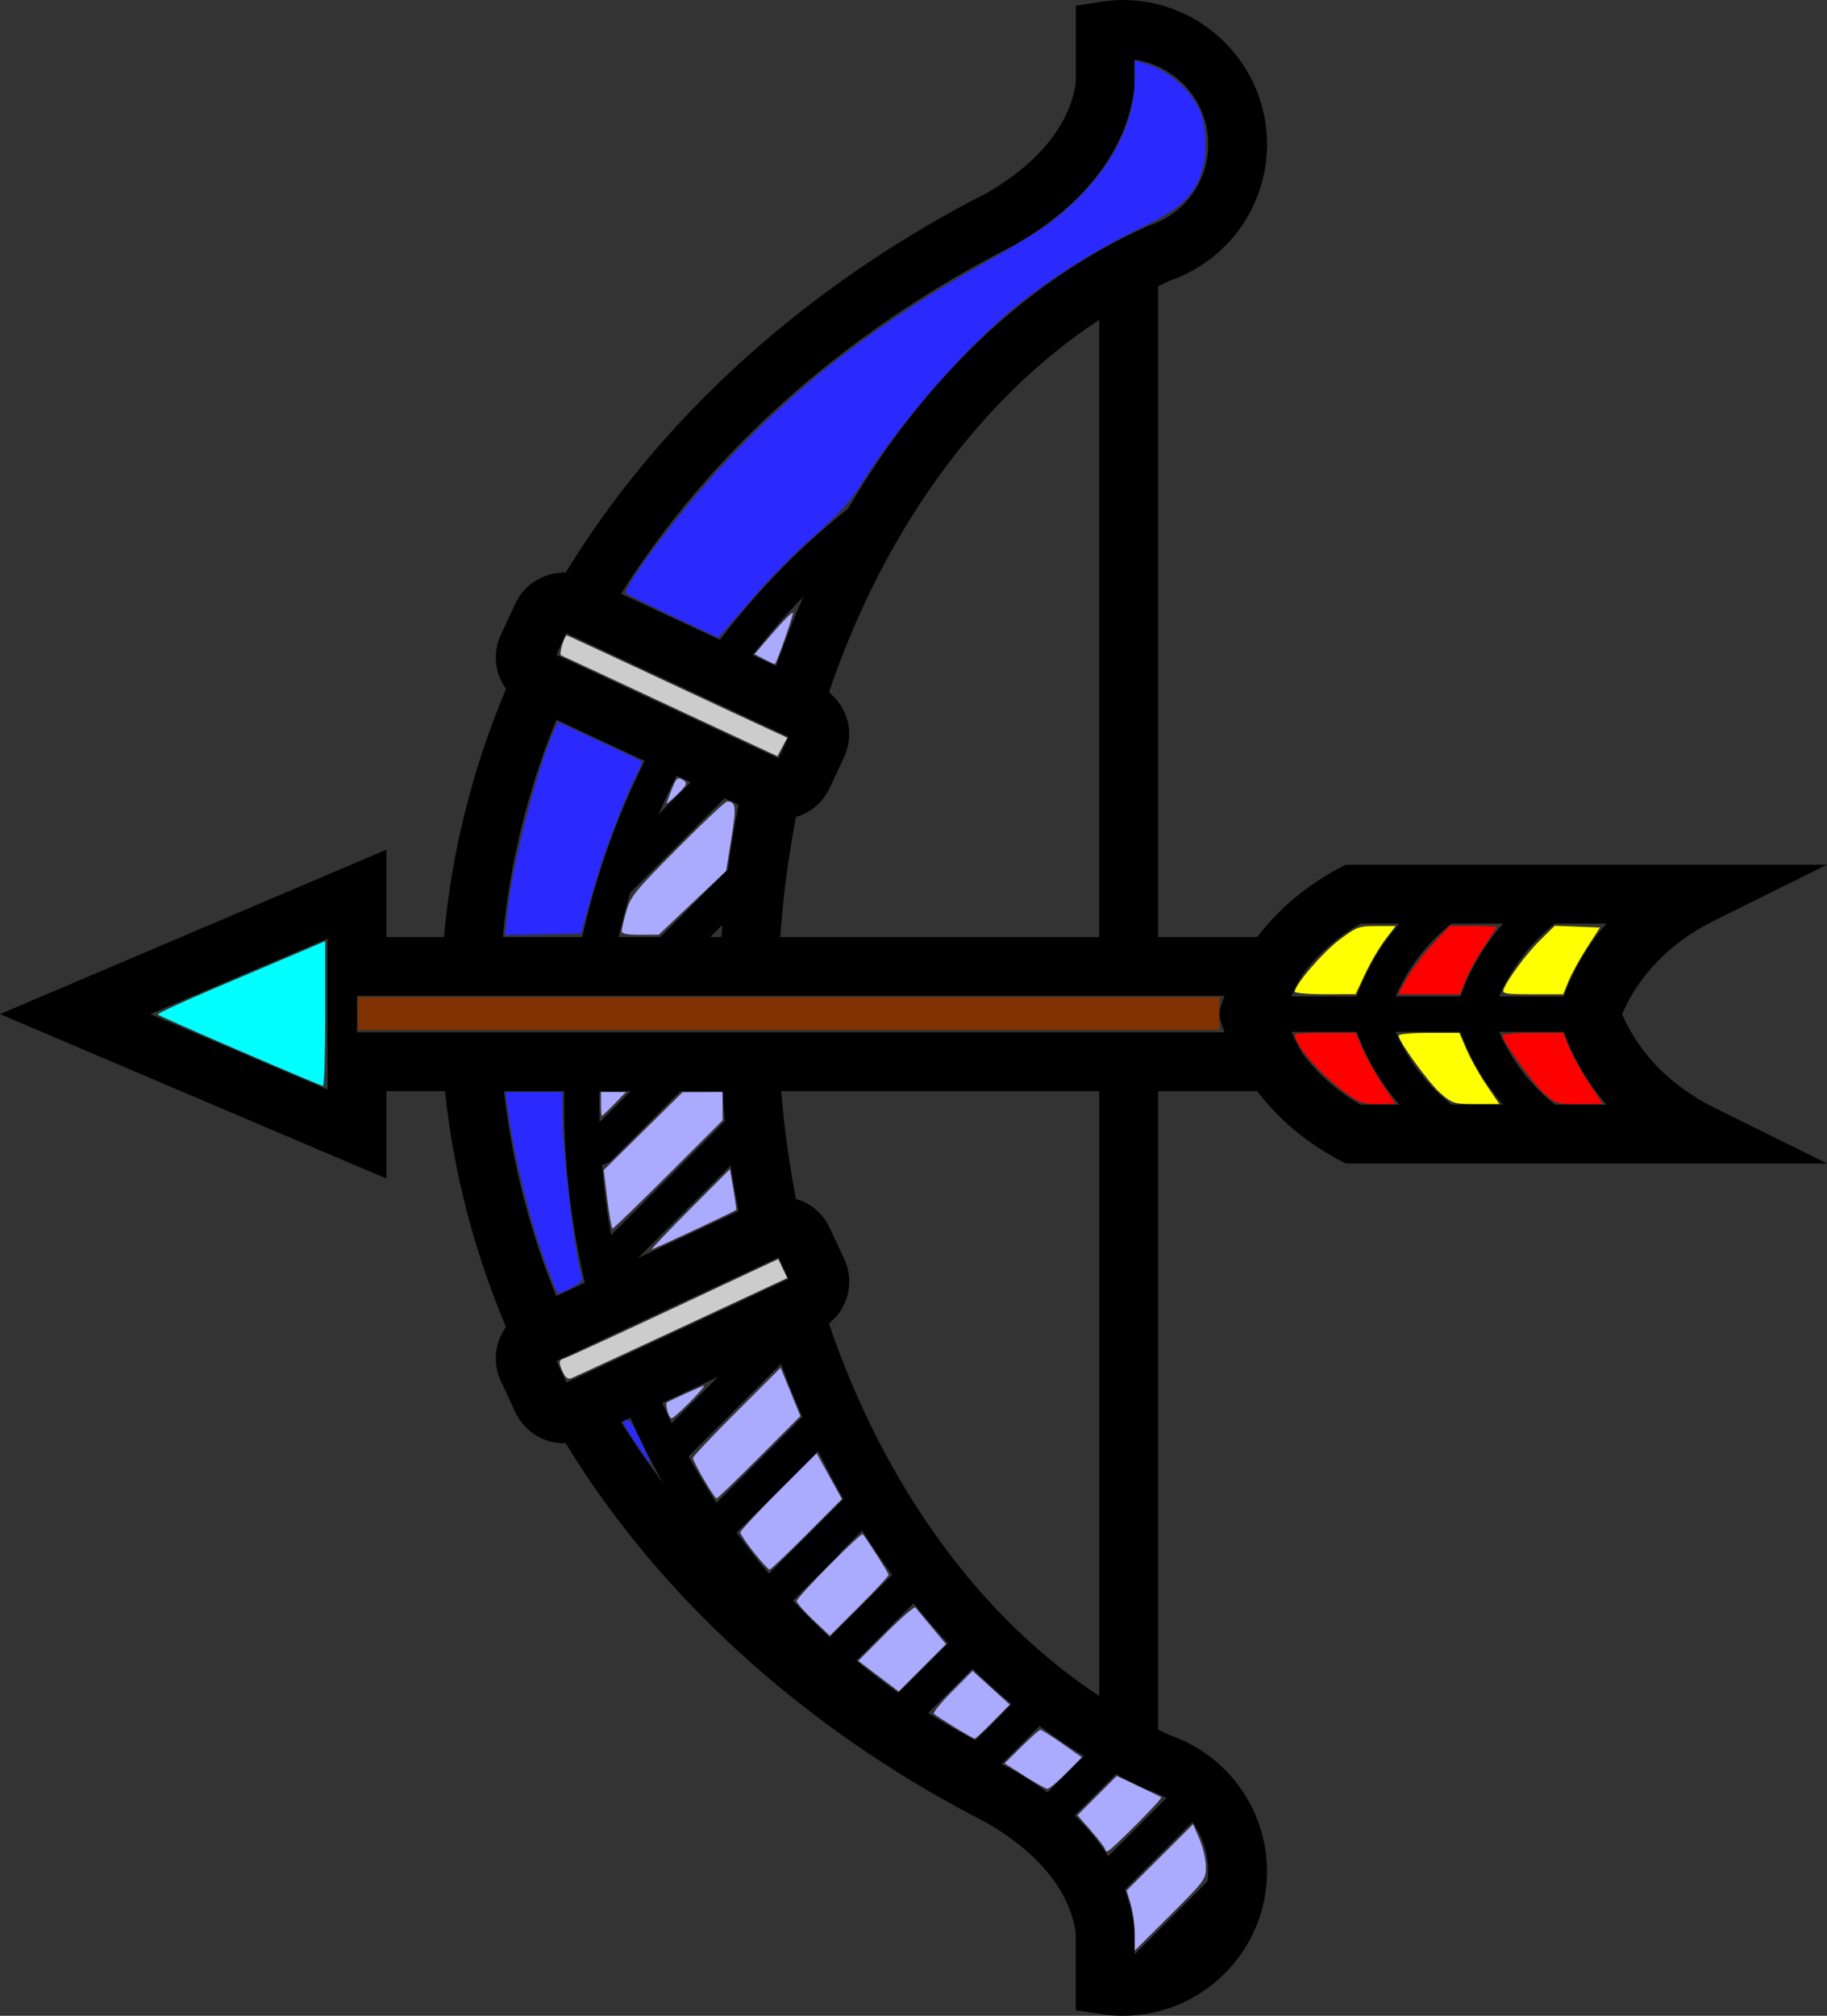<?xml version="1.0" encoding="UTF-8" standalone="no"?>
<svg
   xmlns:dc="http://purl.org/dc/elements/1.1/"
   xmlns:cc="http://creativecommons.org/ns#"
   xmlns:rdf="http://www.w3.org/1999/02/22-rdf-syntax-ns#"
   xmlns:svg="http://www.w3.org/2000/svg"
   xmlns="http://www.w3.org/2000/svg"
   xmlns:sodipodi="http://sodipodi.sourceforge.net/DTD/sodipodi-0.dtd"
   xmlns:inkscape="http://www.inkscape.org/namespaces/inkscape"
   version="1.1"
   x="0px"
   y="0px"
   viewBox="0 0 81.589 90"
   enable-background="new 0 0 100 100"
   xml:space="preserve"
   id="svg8"
   sodipodi:docname="Bow.svg"
   inkscape:version="0.92.2 (5c3e80d, 2017-08-06)"
   width="81.589"
   height="90"><rect x="0" y="0" width="81.589" height="90" fill="#333333" stroke="none"/><defs
     id="defs12" /><sodipodi:namedview
     pagecolor="#ffffff"
     bordercolor="#666666"
     borderopacity="1"
     objecttolerance="10"
     gridtolerance="10"
     guidetolerance="10"
     inkscape:pageopacity="0"
     inkscape:pageshadow="2"
     inkscape:window-width="1366"
     inkscape:window-height="705"
     id="namedview10"
     showgrid="false"
     inkscape:zoom="1"
     inkscape:cx="38.477733"
     inkscape:cy="32.5"
     inkscape:window-x="-8"
     inkscape:window-y="-8"
     inkscape:window-maximized="1"
     inkscape:current-layer="svg8" /><path
     d="m 72.441,45.277 c 0.742,-1.75 2.188,-3.224 4.121,-4.18 l 5.026,-2.49 H 60.095 l -0.288,0.152 c -1.469,0.777 -2.711,1.83 -3.664,3.077 H 51.717 V 12.783 c 0.176,-0.085 0.35,-0.174 0.528,-0.255 2.598,-0.897 4.338,-3.334 4.338,-6.086 C 56.583,2.89 53.693,0 50.141,0 49.833,0 49.511,0.027 49.153,0.083 l -1.111,0.172 v 3.427 c -0.247,1.855 -1.662,3.609 -3.995,4.946 -7.278,3.717 -13.372,8.953 -17.625,15.144 -0.406,0.591 -0.791,1.191 -1.161,1.797 -0.026,0 -0.053,-0.004 -0.08,-0.004 -0.923,0 -1.771,0.541 -2.162,1.377 l -0.654,1.403 c -0.378,0.813 -0.258,1.732 0.235,2.411 -1.501,3.563 -2.438,7.291 -2.774,11.082 h -2.57 V 37.936 L 0,45.277 17.255,52.62 v -3.901 h 2.619 c 0.375,3.6 1.294,7.141 2.723,10.529 -0.491,0.68 -0.611,1.598 -0.233,2.408 l 0.654,1.404 c 0.39,0.836 1.239,1.377 2.163,1.377 0.026,0 0.052,-0.004 0.078,-0.004 0.371,0.604 0.756,1.205 1.162,1.797 4.253,6.189 10.347,11.426 17.625,15.144 2.333,1.338 3.748,3.091 3.995,4.946 v 3.428 l 1.113,0.172 c 0.354,0.055 0.68,0.08 0.986,0.08 3.553,0 6.441,-2.891 6.441,-6.441 0,-2.752 -1.74,-5.188 -4.338,-6.086 -0.18,-0.082 -0.354,-0.17 -0.527,-0.254 v -28.5 h 4.428 c 0.95,1.247 2.192,2.299 3.664,3.076 l 0.286,0.152 h 21.495 l -5.027,-2.49 c -1.931,-0.956 -3.378,-2.43 -4.121,-4.18 z M 45.268,10.953 45.321,10.924 c 3.121,-1.781 5.018,-4.27 5.336,-7.009 l 0.011,-1.252 c 1.854,0.257 3.29,1.854 3.29,3.78 0,1.643 -1.049,3.097 -2.609,3.617 l -0.121,0.048 c -5.443,2.447 -10.034,6.909 -13.353,12.605 -2.158,1.713 -4.071,3.687 -5.722,5.855 L 27.735,26.51 C 31.684,20.224 37.66,14.832 45.268,10.953 Z m -8.221,24.238 0.655,-1.403 c 0.475,-1.021 0.163,-2.208 -0.684,-2.877 2.424,-7.138 6.655,-13.066 12.073,-16.633 V 41.837 H 34.845 c 0.127,-1.827 0.365,-3.619 0.703,-5.364 0.651,-0.19 1.205,-0.651 1.499,-1.282 z m -2.387,-5.453 -1.052,-0.49 c 0.708,-0.91 1.463,-1.783 2.269,-2.612 -0.444,1.006 -0.849,2.043 -1.217,3.102 z m -9.364,-1.467 9.922,4.626 -0.45,0.965 -9.923,-4.627 z m 4.191,13.566 h -1.863 c 0.154,-0.668 0.327,-1.33 0.522,-1.984 l 4.215,-4.215 0.62,0.289 c -0.185,0.951 -0.343,1.913 -0.47,2.888 z m 2.767,-0.538 c -0.014,0.179 -0.022,0.358 -0.034,0.538 H 31.716 Z M 29.41,36.361 c 0.25,-0.584 0.52,-1.159 0.803,-1.726 l 0.629,0.293 z m -4.565,-4.228 3.944,1.839 c -1.238,2.483 -2.18,5.123 -2.786,7.865 h -3.547 c 0.314,-3.348 1.126,-6.602 2.389,-9.704 z M 14.629,48.648 6.708,45.275 14.629,41.904 Z m 11.493,8.623 -1.282,0.599 c -1.194,-2.931 -1.984,-5.999 -2.333,-9.151 h 2.69 c -0.003,0.188 -0.008,0.377 -0.008,0.565 0.001,2.736 0.324,5.411 0.933,7.987 z M 26.779,50.1 c -0.007,-0.271 -0.014,-0.543 -0.014,-0.814 0,-0.188 0.005,-0.379 0.009,-0.564 h 1.386 z m 3.61,-1.381 h 1.869 c 0.034,0.447 0.073,0.893 0.12,1.336 l -5.092,5.092 c -0.184,-1.035 -0.32,-2.082 -0.406,-3.143 0.162,-0.023 0.318,-0.095 0.442,-0.22 z m 2.239,3.314 c 0.103,0.688 0.225,1.365 0.356,2.039 l -4.489,2.094 z m 2.258,-3.314 H 49.09 v 27.004 c -5.418,-3.566 -9.647,-9.496 -12.073,-16.634 0.345,-0.271 0.609,-0.631 0.763,-1.054 0.218,-0.598 0.189,-1.246 -0.08,-1.823 L 37.046,54.809 C 36.752,54.18 36.198,53.717 35.547,53.528 35.244,51.959 35.02,50.354 34.886,48.719 Z m -9.59,13.011 -0.45,-0.965 9.922,-4.627 0.45,0.965 z m 2.437,1.762 0.416,-0.193 c 0.445,1.004 0.935,1.982 1.474,2.934 -0.675,-0.893 -1.304,-1.808 -1.89,-2.741 z m 1.844,-0.86 2.492,-1.163 -2.074,2.075 c -0.144,-0.301 -0.283,-0.606 -0.418,-0.912 z m 1.171,2.388 4.13,-4.129 c 0.296,0.805 0.614,1.596 0.953,2.371 L 31.993,67.1 c -0.44,-0.677 -0.857,-1.37 -1.245,-2.08 z m 2.151,3.402 3.638,-3.637 c 0.358,0.732 0.735,1.447 1.132,2.146 l -3.333,3.332 c -0.502,-0.595 -0.98,-1.21 -1.437,-1.841 z m 2.51,3.044 2.11,-2.11 v -0.047 l 0.982,-0.981 c 0.428,0.683 0.875,1.344 1.339,1.985 L 37.053,73.1 c -0.569,-0.526 -1.116,-1.071 -1.644,-1.634 z m 2.831,2.675 2.561,-2.561 c 0.494,0.62 1.008,1.215 1.536,1.789 l -2.216,2.216 c -0.646,-0.459 -1.275,-0.94 -1.881,-1.444 z m 5.314,3.566 -0.006,-0.003 C 42.83,77.322 42.133,76.913 41.454,76.482 l 1.979,-1.979 c 0.563,0.554 1.146,1.08 1.744,1.579 z m 1.766,1.37 -0.053,-0.029 c -0.185,-0.093 -0.361,-0.19 -0.541,-0.286 l 1.701,-1.701 c 0.646,0.479 1.309,0.926 1.985,1.34 l -1.632,1.631 c -0.45,-0.337 -0.936,-0.657 -1.46,-0.955 z m 7.929,2.271 c 0.448,0.629 0.707,1.396 0.707,2.211 0,0.146 -0.011,0.291 -0.027,0.435 l -3.263,3.263 v -1.02 l -0.01,-0.15 C 50.588,85.5 50.443,84.924 50.232,84.362 Z m -1.162,-1.067 -2.597,2.597 c -0.404,-0.642 -0.905,-1.252 -1.5,-1.825 l 1.845,-1.844 c 0.458,0.241 0.919,0.473 1.39,0.686 l 0.123,0.047 c 0.261,0.087 0.508,0.203 0.739,0.339 z M 15.942,46.091 v -1.628 h 38.744 c -0.05,0.134 -0.099,0.269 -0.144,0.406 l -0.134,0.408 0.134,0.409 c 0.044,0.137 0.094,0.271 0.144,0.405 z m 48.876,-4.857 h 2.309 C 66.3,42.179 65.65,43.279 65.22,44.489 h -0.479 -2.418 c 0.554,-1.284 1.411,-2.397 2.495,-3.255 z m -6.645,2.271 c 0.672,-0.902 1.548,-1.676 2.585,-2.271 h 1.74 c -0.827,0.945 -1.477,2.045 -1.907,3.255 h -0.438 -2.488 c 0.148,-0.341 0.319,-0.668 0.508,-0.984 z m 2.586,5.815 c -1.038,-0.594 -1.914,-1.368 -2.585,-2.271 -0.188,-0.314 -0.359,-0.645 -0.507,-0.982 h 2.487 0.438 c 0.432,1.209 1.08,2.311 1.907,3.254 h -1.74 z m 4.059,0 c -1.084,-0.857 -1.941,-1.971 -2.496,-3.254 h 2.418 0.479 c 0.432,1.209 1.08,2.311 1.907,3.254 z m 4.622,0 c -1.084,-0.857 -1.941,-1.969 -2.496,-3.254 h 2.895 c 0.432,1.209 1.08,2.311 1.907,3.254 z m 0.397,-4.831 h -2.894 c 0.555,-1.285 1.412,-2.397 2.496,-3.255 h 2.305 c -0.828,0.945 -1.478,2.045 -1.907,3.255 z"
     id="path2"
     inkscape:connector-curvature="0"
     style="fill:#000000" /><path
     style="fill:#ff0000;fill-opacity:1;stroke:none;stroke-width:0.132;stroke-opacity:1"
     d="m 59.99,48.717 c -1.074,-0.794 -2.166,-2.07 -2.166,-2.532 0,-0.04 0.611,-0.072 1.357,-0.071 l 1.357,0.002 0.314,0.725 c 0.173,0.399 0.574,1.113 0.892,1.587 l 0.578,0.861 h -0.778 c -0.71,0 -0.846,-0.05 -1.554,-0.573 z"
     id="path812"
     inkscape:connector-curvature="0" /><path
     style="fill:#ff0000;fill-opacity:1;stroke:none;stroke-width:0.132;stroke-opacity:1"
     d="m 62.814,43.701 c 0.205,-0.379 0.722,-1.065 1.149,-1.523 l 0.777,-0.833 h 1.044 c 0.574,0 1.044,0.022 1.044,0.049 0,0.027 -0.261,0.438 -0.58,0.913 -0.319,0.475 -0.684,1.139 -0.812,1.474 l -0.233,0.61 h -1.381 -1.381 z"
     id="path814"
     inkscape:connector-curvature="0" /><path
     style="fill:#ff0000;fill-opacity:1;stroke:none;stroke-width:0.132;stroke-opacity:1"
     d="M 68.945,48.81 C 68.433,48.347 67.093,46.483 67.093,46.234 c 0,-0.067 0.611,-0.121 1.357,-0.121 l 1.357,4.97e-4 0.251,0.628 c 0.138,0.346 0.534,1.06 0.881,1.588 l 0.63,0.96 h -1.046 c -1.016,0 -1.061,-0.014 -1.578,-0.481 z"
     id="path816"
     inkscape:connector-curvature="0" /><path
     style="fill:#ffff00;fill-opacity:1;stroke:none;stroke-width:0.132;stroke-opacity:1"
     d="m 64.342,48.822 c -0.514,-0.44 -1.884,-2.322 -1.884,-2.588 0,-0.067 0.611,-0.12 1.357,-0.119 l 1.357,0.002 0.328,0.759 c 0.18,0.418 0.582,1.132 0.893,1.587 l 0.565,0.828 h -1.035 c -0.993,0 -1.057,-0.019 -1.582,-0.468 z"
     id="path818"
     inkscape:connector-curvature="0" /><path
     style="fill:#ffff00;fill-opacity:1;stroke:none;stroke-width:0.132;stroke-opacity:1"
     d="m 57.824,44.273 c 0,-0.305 1.241,-1.75 1.98,-2.306 0.784,-0.589 0.87,-0.621 1.673,-0.621 h 0.847 l -0.465,0.609 c -0.256,0.335 -0.658,1.019 -0.893,1.52 l -0.428,0.911 -1.357,0.003 c -0.746,0.001 -1.357,-0.05 -1.357,-0.115 z"
     id="path820"
     inkscape:connector-curvature="0" /><path
     style="fill:#ffff00;fill-opacity:1;stroke:none;stroke-width:0.132;stroke-opacity:1"
     d="m 67.145,44.182 c 0.179,-0.466 1.031,-1.616 1.64,-2.213 l 0.647,-0.635 1.009,0.039 1.009,0.039 -0.578,0.897 c -0.318,0.494 -0.687,1.164 -0.821,1.489 l -0.243,0.592 -1.371,4.97e-4 c -1.195,4.32e-4 -1.361,-0.026 -1.291,-0.209 z"
     id="path822"
     inkscape:connector-curvature="0" /><path
     style="fill:#00ffff;fill-opacity:1;stroke:none;stroke-width:0.132;stroke-opacity:1"
     d="M 10.72,46.923 C 8.738,46.068 7.083,45.336 7.044,45.297 c -0.039,-0.039 1.136,-0.582 2.612,-1.206 1.476,-0.624 3.175,-1.346 3.776,-1.604 l 1.092,-0.469 v 3.239 c 0,1.782 -0.045,3.235 -0.099,3.23 -0.055,-0.005 -1.722,-0.708 -3.704,-1.564 z"
     id="path824"
     inkscape:connector-curvature="0" /><path
     style="fill:#803300;fill-opacity:1;stroke:none;stroke-width:0.132;stroke-opacity:1"
     d="m 15.98,45.252 v -0.728 h 19.238 19.238 v 0.728 0.728 H 35.218 15.98 Z"
     id="path826"
     inkscape:connector-curvature="0" /><path
     style="fill:#cccccc;fill-opacity:1;stroke:none;stroke-width:0.132;stroke-opacity:1"
     d="m 29.95,31.537 c -2.622,-1.225 -4.823,-2.249 -4.892,-2.276 -0.104,-0.041 0.142,-0.893 0.258,-0.893 0.019,0 1.963,0.902 4.321,2.003 2.357,1.102 4.564,2.13 4.904,2.284 l 0.618,0.281 -0.221,0.413 -0.221,0.413 z"
     id="path828"
     inkscape:connector-curvature="0" /><path
     style="fill:#cccccc;fill-opacity:1;stroke:none;stroke-width:0.132;stroke-opacity:1"
     d="m 25.141,61.273 c -0.209,-0.458 -0.198,-0.552 0.076,-0.632 0.127,-0.037 2.325,-1.049 4.884,-2.247 l 4.652,-2.179 0.202,0.423 0.202,0.423 -4.722,2.199 c -2.597,1.21 -4.815,2.234 -4.93,2.277 -0.139,0.052 -0.26,-0.035 -0.364,-0.264 z"
     id="path830"
     inkscape:connector-curvature="0" /><path
     style="fill:#2a2aff;fill-opacity:1;stroke:none;stroke-width:0.132;stroke-opacity:1"
     d="m 30.059,27.528 c -1.105,-0.521 -2.05,-0.988 -2.099,-1.037 -0.196,-0.2 2.216,-3.436 4.078,-5.471 3.407,-3.723 7.137,-6.619 12.03,-9.34 1.151,-0.64 2.438,-1.432 2.859,-1.759 2.422,-1.882 3.743,-4.141 3.745,-6.403 l 7.39e-4,-0.818 0.368,0.106 c 1.069,0.307 1.995,1.059 2.497,2.028 0.33,0.637 0.392,2.044 0.127,2.843 -0.376,1.132 -0.941,1.643 -2.821,2.55 -1.779,0.859 -3.705,2.059 -5.254,3.275 -2.286,1.795 -5.406,5.346 -7.129,8.115 -0.46,0.739 -0.993,1.325 -2.08,2.286 -0.804,0.711 -1.962,1.872 -2.574,2.581 -0.612,0.709 -1.253,1.447 -1.425,1.64 l -0.312,0.351 z"
     id="path832"
     inkscape:connector-curvature="0" /><path
     style="fill:#2a2aff;fill-opacity:1;stroke:none;stroke-width:0.132;stroke-opacity:1"
     d="m 22.652,40.787 c 0.189,-2.042 1.35,-6.565 2.105,-8.201 l 0.162,-0.351 1.854,0.861 c 1.02,0.473 1.873,0.879 1.896,0.901 0.023,0.022 -0.088,0.295 -0.246,0.607 -0.589,1.155 -1.484,3.551 -1.975,5.286 l -0.505,1.788 -1.69,0.037 -1.69,0.037 z"
     id="path834"
     inkscape:connector-curvature="0" /><path
     style="fill:#2a2aff;fill-opacity:1;stroke:none;stroke-width:0.132;stroke-opacity:1"
     d="M 24.481,56.731 C 23.708,54.707 22.964,51.724 22.667,49.456 l -0.091,-0.695 h 1.27 1.27 l 1.11e-4,0.96 c 1.98e-4,1.728 0.579,6.533 0.881,7.322 0.041,0.108 -0.14,0.281 -0.468,0.449 -0.294,0.15 -0.562,0.273 -0.595,0.273 -0.033,0 -0.238,-0.465 -0.455,-1.034 z"
     id="path836"
     inkscape:connector-curvature="0" /><path
     style="fill:#2a2aff;fill-opacity:1;stroke:none;stroke-width:0.066;stroke-opacity:1"
     d="m 28.422,64.478 c -0.507,-0.757 -0.629,-0.98 -0.557,-1.026 0.218,-0.138 0.299,-0.04 0.771,0.945 0.264,0.551 0.47,1.012 0.457,1.025 -0.013,0.013 -0.315,-0.412 -0.672,-0.944 z"
     id="path838"
     inkscape:connector-curvature="0" /><path
     style="fill:#aaaaff;fill-opacity:1;stroke:none;stroke-width:0.132;stroke-opacity:1"
     d="m 50.673,86.352 c 0,-0.406 -0.082,-1.01 -0.181,-1.341 l -0.181,-0.603 1.485,-1.481 1.485,-1.481 0.286,0.664 c 0.157,0.365 0.286,0.922 0.286,1.237 0,0.556 -0.047,0.621 -1.589,2.158 l -1.589,1.585 z"
     id="path840"
     inkscape:connector-curvature="0" /><path
     style="fill:#aaaaff;fill-opacity:1;stroke:none;stroke-width:0.132;stroke-opacity:1"
     d="m 49.349,82.557 c 0,-0.056 -0.277,-0.419 -0.616,-0.806 l -0.616,-0.704 0.877,-0.877 0.877,-0.877 0.964,0.455 c 0.53,0.25 0.991,0.473 1.024,0.495 0.078,0.053 -2.275,2.416 -2.407,2.416 -0.056,0 -0.102,-0.046 -0.102,-0.102 z"
     id="path842"
     inkscape:connector-curvature="0" /><path
     style="fill:#aaaaff;fill-opacity:1;stroke:none;stroke-width:0.132;stroke-opacity:1"
     d="m 45.748,79.292 -0.887,-0.562 0.758,-0.75 c 0.417,-0.413 0.798,-0.75 0.847,-0.75 0.049,0 0.484,0.276 0.967,0.614 l 0.878,0.614 -0.702,0.71 c -0.386,0.391 -0.763,0.705 -0.839,0.698 -0.075,-0.007 -0.536,-0.265 -1.023,-0.574 z"
     id="path844"
     inkscape:connector-curvature="0" /><path
     style="fill:#aaaaff;fill-opacity:1;stroke:none;stroke-width:0.132;stroke-opacity:1"
     d="m 42.626,77.112 c -0.457,-0.278 -0.871,-0.546 -0.92,-0.595 -0.049,-0.049 0.319,-0.5 0.818,-1.003 l 0.907,-0.914 0.831,0.753 0.831,0.753 -0.749,0.761 c -0.412,0.419 -0.78,0.759 -0.819,0.757 -0.039,-0.003 -0.444,-0.232 -0.901,-0.511 z"
     id="path846"
     inkscape:connector-curvature="0" /><path
     style="fill:#aaaaff;fill-opacity:1;stroke:none;stroke-width:0.132;stroke-opacity:1"
     d="m 39.231,74.836 -0.902,-0.683 1.235,-1.24 c 0.679,-0.682 1.271,-1.196 1.315,-1.143 0.044,0.054 0.37,0.444 0.723,0.867 l 0.643,0.77 -1.056,1.056 -1.056,1.056 z"
     id="path848"
     inkscape:connector-curvature="0" /><path
     style="fill:#aaaaff;fill-opacity:1;stroke:none;stroke-width:0.132;stroke-opacity:1"
     d="m 36.318,72.33 c -0.407,-0.385 -0.74,-0.767 -0.74,-0.849 0,-0.167 2.878,-3.078 2.951,-2.984 0.279,0.36 1.154,1.736 1.154,1.815 0,0.057 -0.591,0.692 -1.312,1.411 L 37.058,73.03 Z"
     id="path850"
     inkscape:connector-curvature="0" /><path
     style="fill:#aaaaff;fill-opacity:1;stroke:none;stroke-width:0.132;stroke-opacity:1"
     d="m 33.67,69.318 c -0.333,-0.419 -0.606,-0.822 -0.607,-0.896 -5.41e-4,-0.074 0.766,-0.9 1.703,-1.835 l 1.704,-1.701 0.564,1.021 0.564,1.021 -1.571,1.575 c -0.864,0.866 -1.612,1.575 -1.661,1.575 -0.05,0 -0.363,-0.343 -0.696,-0.761 z"
     id="path852"
     inkscape:connector-curvature="0" /><path
     style="fill:#aaaaff;fill-opacity:1;stroke:none;stroke-width:0.132;stroke-opacity:1"
     d="m 31.434,66.062 c -0.27,-0.462 -0.491,-0.894 -0.491,-0.962 0,-0.067 0.881,-1.002 1.959,-2.078 l 1.959,-1.955 0.441,1.078 0.441,1.078 -1.835,1.839 c -1.009,1.011 -1.868,1.839 -1.909,1.839 -0.04,0 -0.295,-0.378 -0.565,-0.839 z"
     id="path854"
     inkscape:connector-curvature="0" /><path
     style="fill:#aaaaff;fill-opacity:1;stroke:none;stroke-width:0.132;stroke-opacity:1"
     d="m 29.804,62.989 c -0.047,-0.185 -0.063,-0.35 -0.036,-0.366 0.237,-0.139 1.598,-0.753 1.67,-0.753 0.051,0 -0.232,0.328 -0.627,0.728 -0.396,0.401 -0.765,0.728 -0.821,0.728 -0.056,0 -0.139,-0.152 -0.186,-0.337 z"
     id="path856"
     inkscape:connector-curvature="0" /><path
     style="fill:#aaaaff;fill-opacity:1;stroke:none;stroke-width:0.132;stroke-opacity:1"
     d="m 30.813,53.989 1.786,-1.79 0.151,0.896 c 0.083,0.493 0.14,0.909 0.126,0.924 -0.055,0.063 -3.683,1.759 -3.763,1.759 -0.047,0 0.718,-0.806 1.7,-1.79 z"
     id="path858"
     inkscape:connector-curvature="0" /><path
     style="fill:#aaaaff;fill-opacity:1;stroke:none;stroke-width:0.132;stroke-opacity:1"
     d="m 27.119,53.547 -0.158,-1.305 1.76,-1.738 1.76,-1.738 0.894,-0.003 0.894,-0.003 v 0.63 0.63 l -2.418,2.415 c -1.33,1.328 -2.453,2.415 -2.495,2.415 -0.043,0 -0.149,-0.587 -0.236,-1.305 z"
     id="path860"
     inkscape:connector-curvature="0" /><path
     style="fill:#aaaaff;fill-opacity:1;stroke:none;stroke-width:0.132;stroke-opacity:1"
     d="m 27.765,41.568 c 0,-0.096 0.094,-0.498 0.209,-0.894 0.19,-0.653 0.4,-0.911 2.283,-2.805 1.141,-1.147 2.134,-2.085 2.208,-2.084 0.404,0.006 0.428,0.21 0.196,1.649 l -0.234,1.452 -1.503,1.422 -1.503,1.422 -0.828,0.005 c -0.599,0.004 -0.828,-0.043 -0.828,-0.169 z"
     id="path862"
     inkscape:connector-curvature="0" /><path
     style="fill:#aaaaff;fill-opacity:1;stroke:none;stroke-width:0.132;stroke-opacity:1"
     d="m 29.77,35.85 c 0.442,-1.202 0.445,-1.206 0.776,-0.995 0.164,0.105 0.111,0.213 -0.313,0.627 -0.281,0.275 -0.49,0.441 -0.463,0.368 z"
     id="path864"
     inkscape:connector-curvature="0" /><path
     style="fill:#aaaaff;fill-opacity:1;stroke:none;stroke-width:0.132;stroke-opacity:1"
     d="m 34.139,29.438 -0.446,-0.231 0.824,-0.957 c 0.453,-0.526 0.853,-0.927 0.889,-0.891 0.05,0.05 -0.695,2.177 -0.801,2.29 -0.011,0.012 -0.221,-0.083 -0.466,-0.21 z"
     id="path866"
     inkscape:connector-curvature="0" /><path
     style="fill:#aaaaff;fill-opacity:1;stroke:none;stroke-width:0.132;stroke-opacity:1"
     d="m 26.838,49.29 v -0.53 h 0.557 0.557 l -0.517,0.53 c -0.284,0.291 -0.535,0.53 -0.557,0.53 -0.022,0 -0.039,-0.238 -0.039,-0.53 z"
     id="path868"
     inkscape:connector-curvature="0" /></svg>